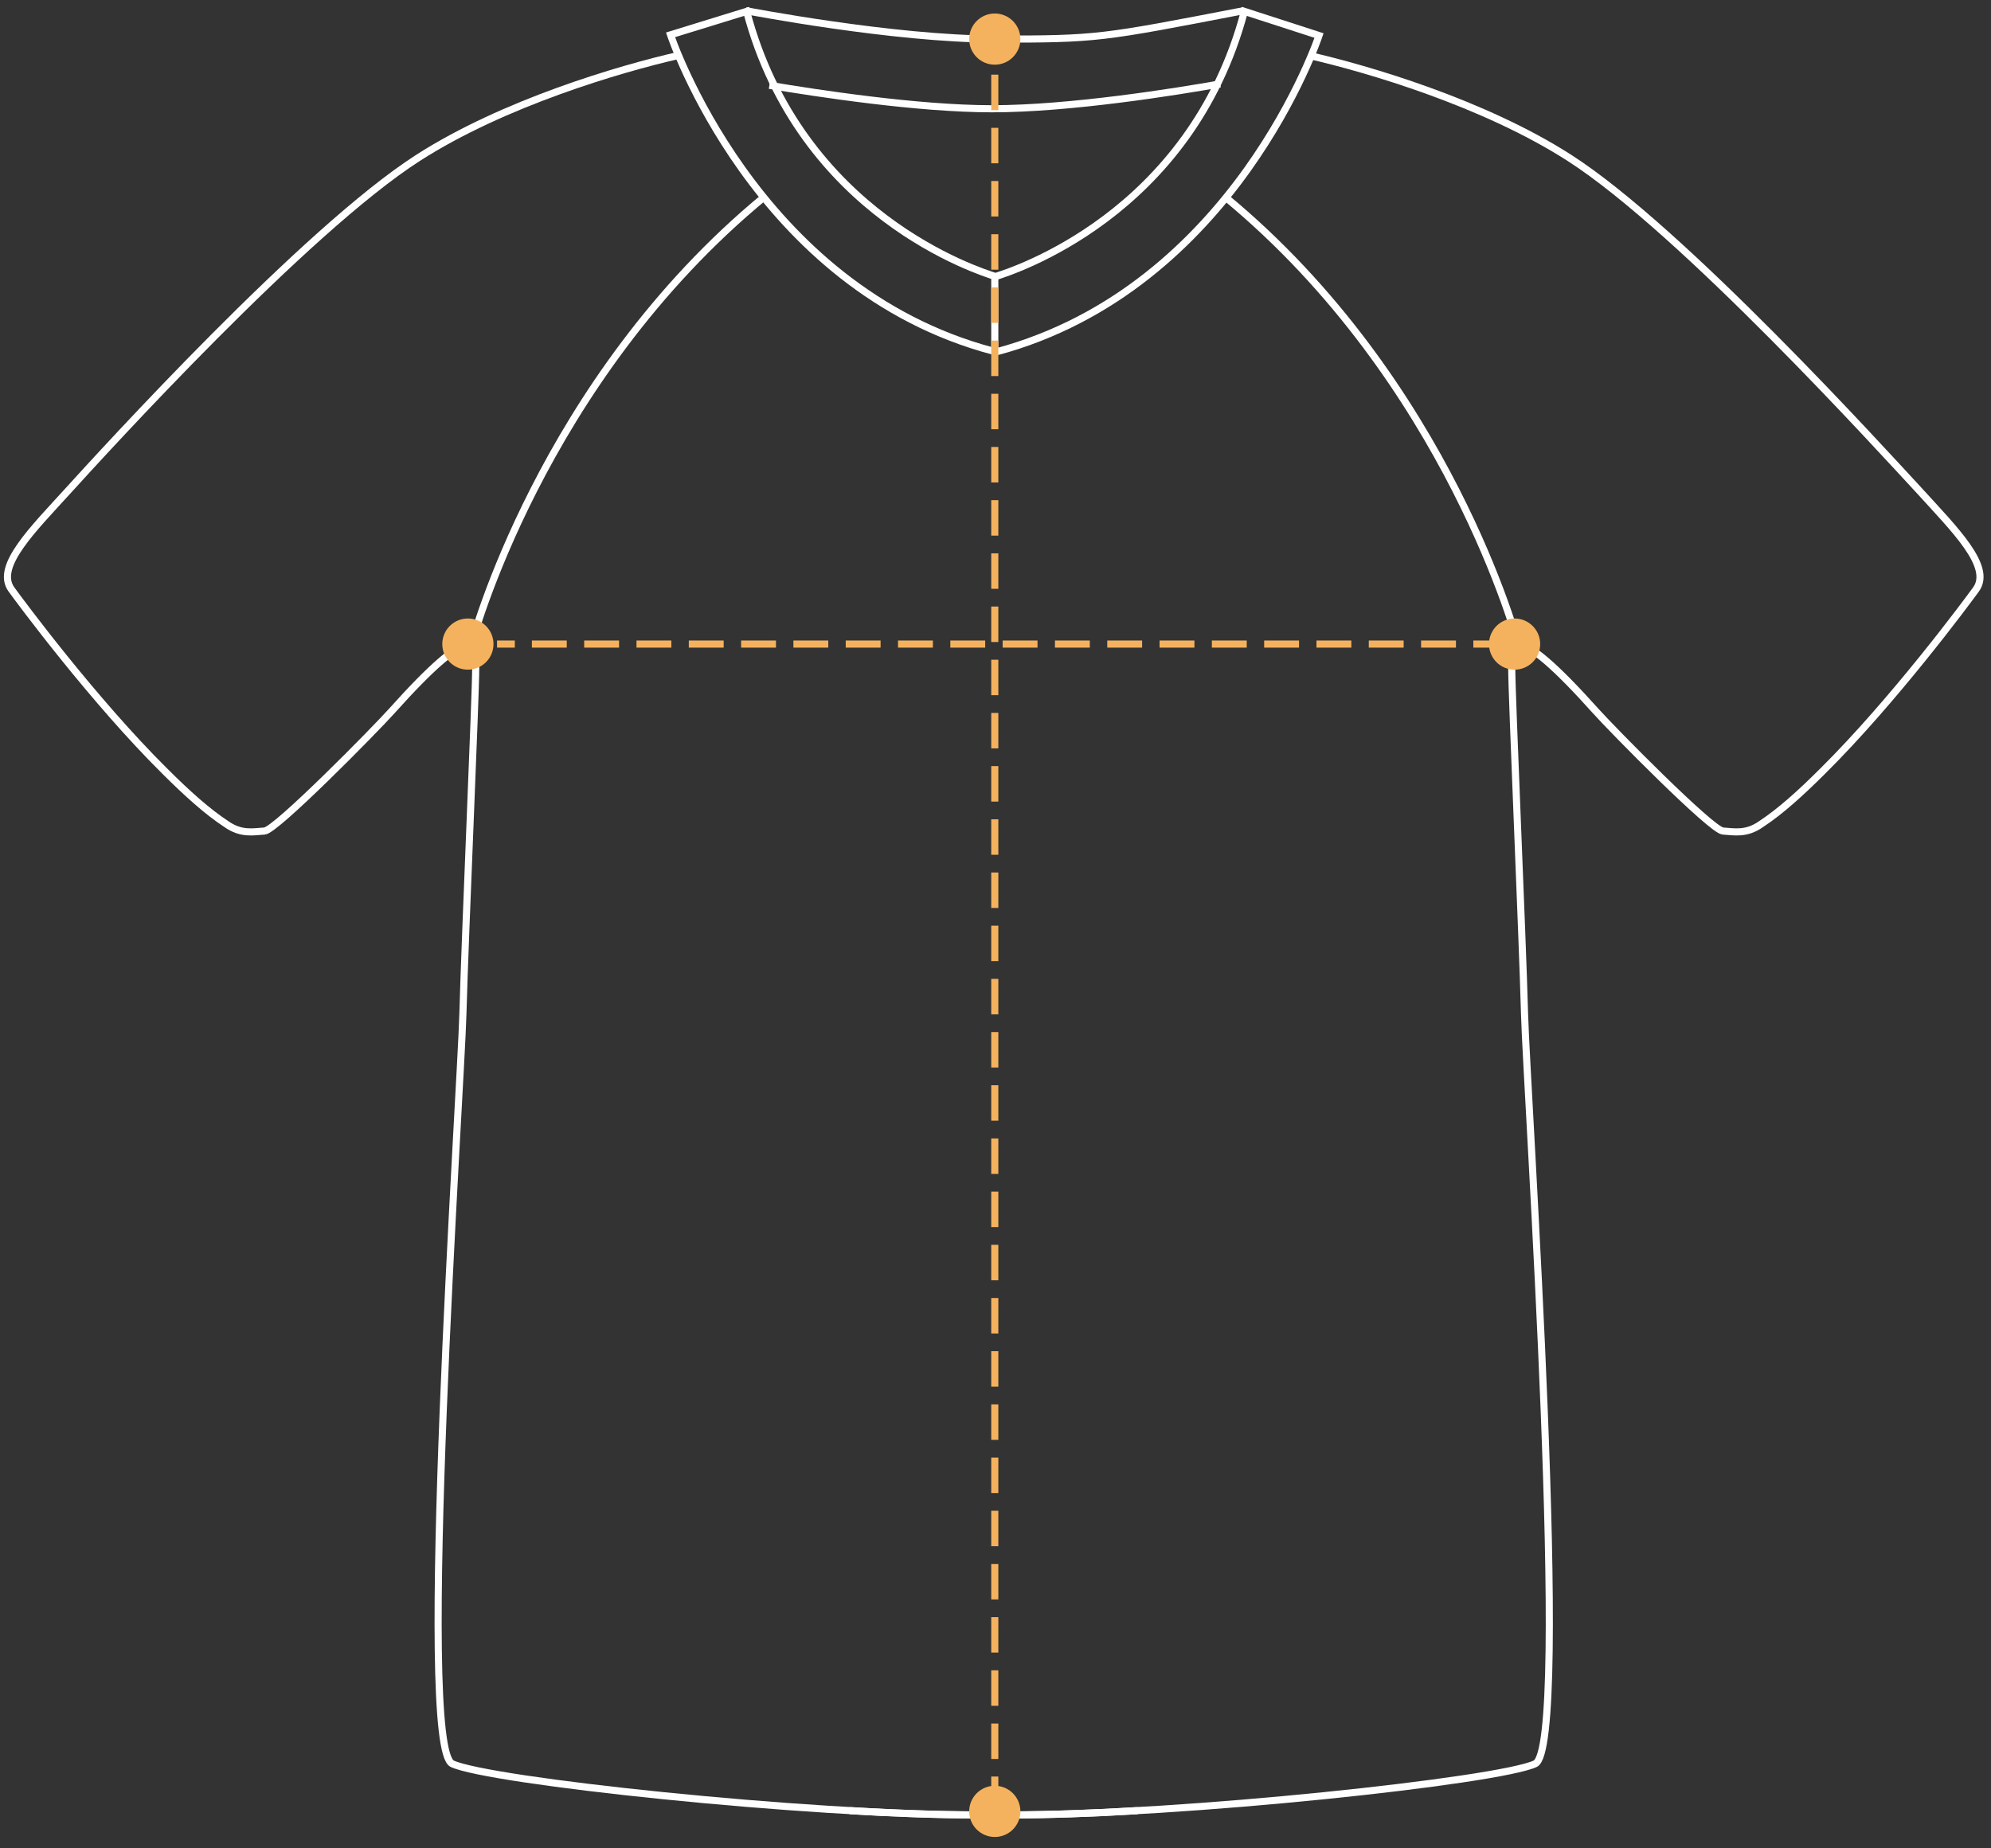 <?xml version="1.0" encoding="utf-8"?>
<!-- Generator: Adobe Illustrator 24.0.1, SVG Export Plug-In . SVG Version: 6.00 Build 0)  -->
<svg version="1.1" id="圖層_1" xmlns="http://www.w3.org/2000/svg" xmlns:xlink="http://www.w3.org/1999/xlink" x="0px" y="0px"
	 viewBox="0 0 280 260" style="enable-background:new 0 0 280 260;" xml:space="preserve">
<rect x="0" y="0" width="280" height="260" fill="#333333" stroke="none"/>
<style type="text/css">
	.st0{fill:none;stroke:#FFFFFF;stroke-miterlimit:10;}
	.st1{fill:#F5B25E;}
	.st2{fill:none;stroke:#F5B25E;stroke-miterlimit:10;}
	.st3{fill:none;stroke:#F5B25E;stroke-miterlimit:10;stroke-dasharray:4.904,2.452;}
	.st4{fill:none;stroke:#F5B25E;stroke-miterlimit:10;stroke-dasharray:4.988,2.494;}
</style>
<g>
	<g>
		<path class="st0" d="M108.2,12c6.6,1.1,20.8,3.3,31.3,3.3c11,0,25.9-2.4,32.1-3.5"/>
		<line class="st0" x1="139.9" y1="38.9" x2="139.9" y2="49.5"/>
		<g>
			<path class="st0" d="M66.3,90.6c0,0,9.7-37,41.3-63"/>
			<path class="st0" d="M213.5,90.6c0,0-9.7-36.9-41.2-62.9"/>
		</g>
		<path class="st0" d="M160,254.7c-6.5,0.4-12.7,0.6-18,0.6h-4.3c-24.6,0-69-4.8-74.1-7.2s1.2-94.4,1.5-105.5s1.8-44.7,1.8-48.6
			s-0.6-3.3-0.6-3.3c-1.7-0.5-5.9,3.4-11.1,9.2c-2.5,2.8-16.4,16.9-18,17c-1.6,0.1-3.3,0.5-5.4-1c-2.6-1.7-5.5-4.3-8.6-7.4
			c-10-9.9-20.3-23.8-21.6-25.6c-2.3-3.2,3-8.4,8-13.9s33.3-36.6,49.2-46.8c12-7.7,28.3-12.5,36.6-14.4"/>
		<path class="st0" d="M119.5,254.7c6.5,0.4,12.7,0.6,18,0.6h4.3c24.6,0,69-4.8,74.1-7.2c5.1-2.4-1.2-94.4-1.5-105.5
			c-0.3-11.1-1.8-44.7-1.8-48.6s0.6-3.3,0.6-3.3c1.7-0.5,5.9,3.4,11.1,9.2c2.5,2.8,16.4,16.9,18,17c1.6,0.1,3.3,0.5,5.4-1
			c2.6-1.7,5.5-4.3,8.6-7.4c10-9.9,20.3-23.8,21.6-25.6c2.3-3.2-3-8.4-8-13.9c-5.1-5.5-33.3-36.6-49.2-46.8
			c-12-7.7-28.3-12.5-36.6-14.4"/>
		<path class="st0" d="M140.1,49.5c33.6-9,45.4-44.5,45.4-44.5l-10.5-3.4c-7.6,28.7-32.8,36.6-35,37.3h0c-2.2-0.7-27.4-8.6-35-37.3
			L94.3,4.9c0,0,11.8,35.6,45.4,44.5H140.1z"/>
		<path class="st0" d="M104.9,1.5c0,0,20.7,4,35,4c14.5,0,14.8-0.1,35-4"/>
	</g>
	<circle class="st1" cx="65.8" cy="90.6" r="3.6"/>
	<circle class="st1" cx="213" cy="90.6" r="3.6"/>
	<g>
		<g>
			<line class="st2" x1="69.9" y1="90.6" x2="72.4" y2="90.6"/>
			<line class="st3" x1="74.8" y1="90.6" x2="206" y2="90.6"/>
			<line class="st2" x1="207.2" y1="90.6" x2="209.7" y2="90.6"/>
		</g>
	</g>
	<circle class="st1" cx="139.9" cy="5.5" r="3.6"/>
	<circle class="st1" cx="139.9" cy="254.8" r="3.6"/>
	<g>
		<g>
			<line class="st2" x1="139.9" y1="5.5" x2="139.9" y2="8"/>
			<polyline class="st4" points="139.9,10.5 139.9,63 139.9,92 139.9,248.7 			"/>
			<line class="st2" x1="139.9" y1="249.9" x2="139.9" y2="252.4"/>
		</g>
	</g>
</g>
</svg>
